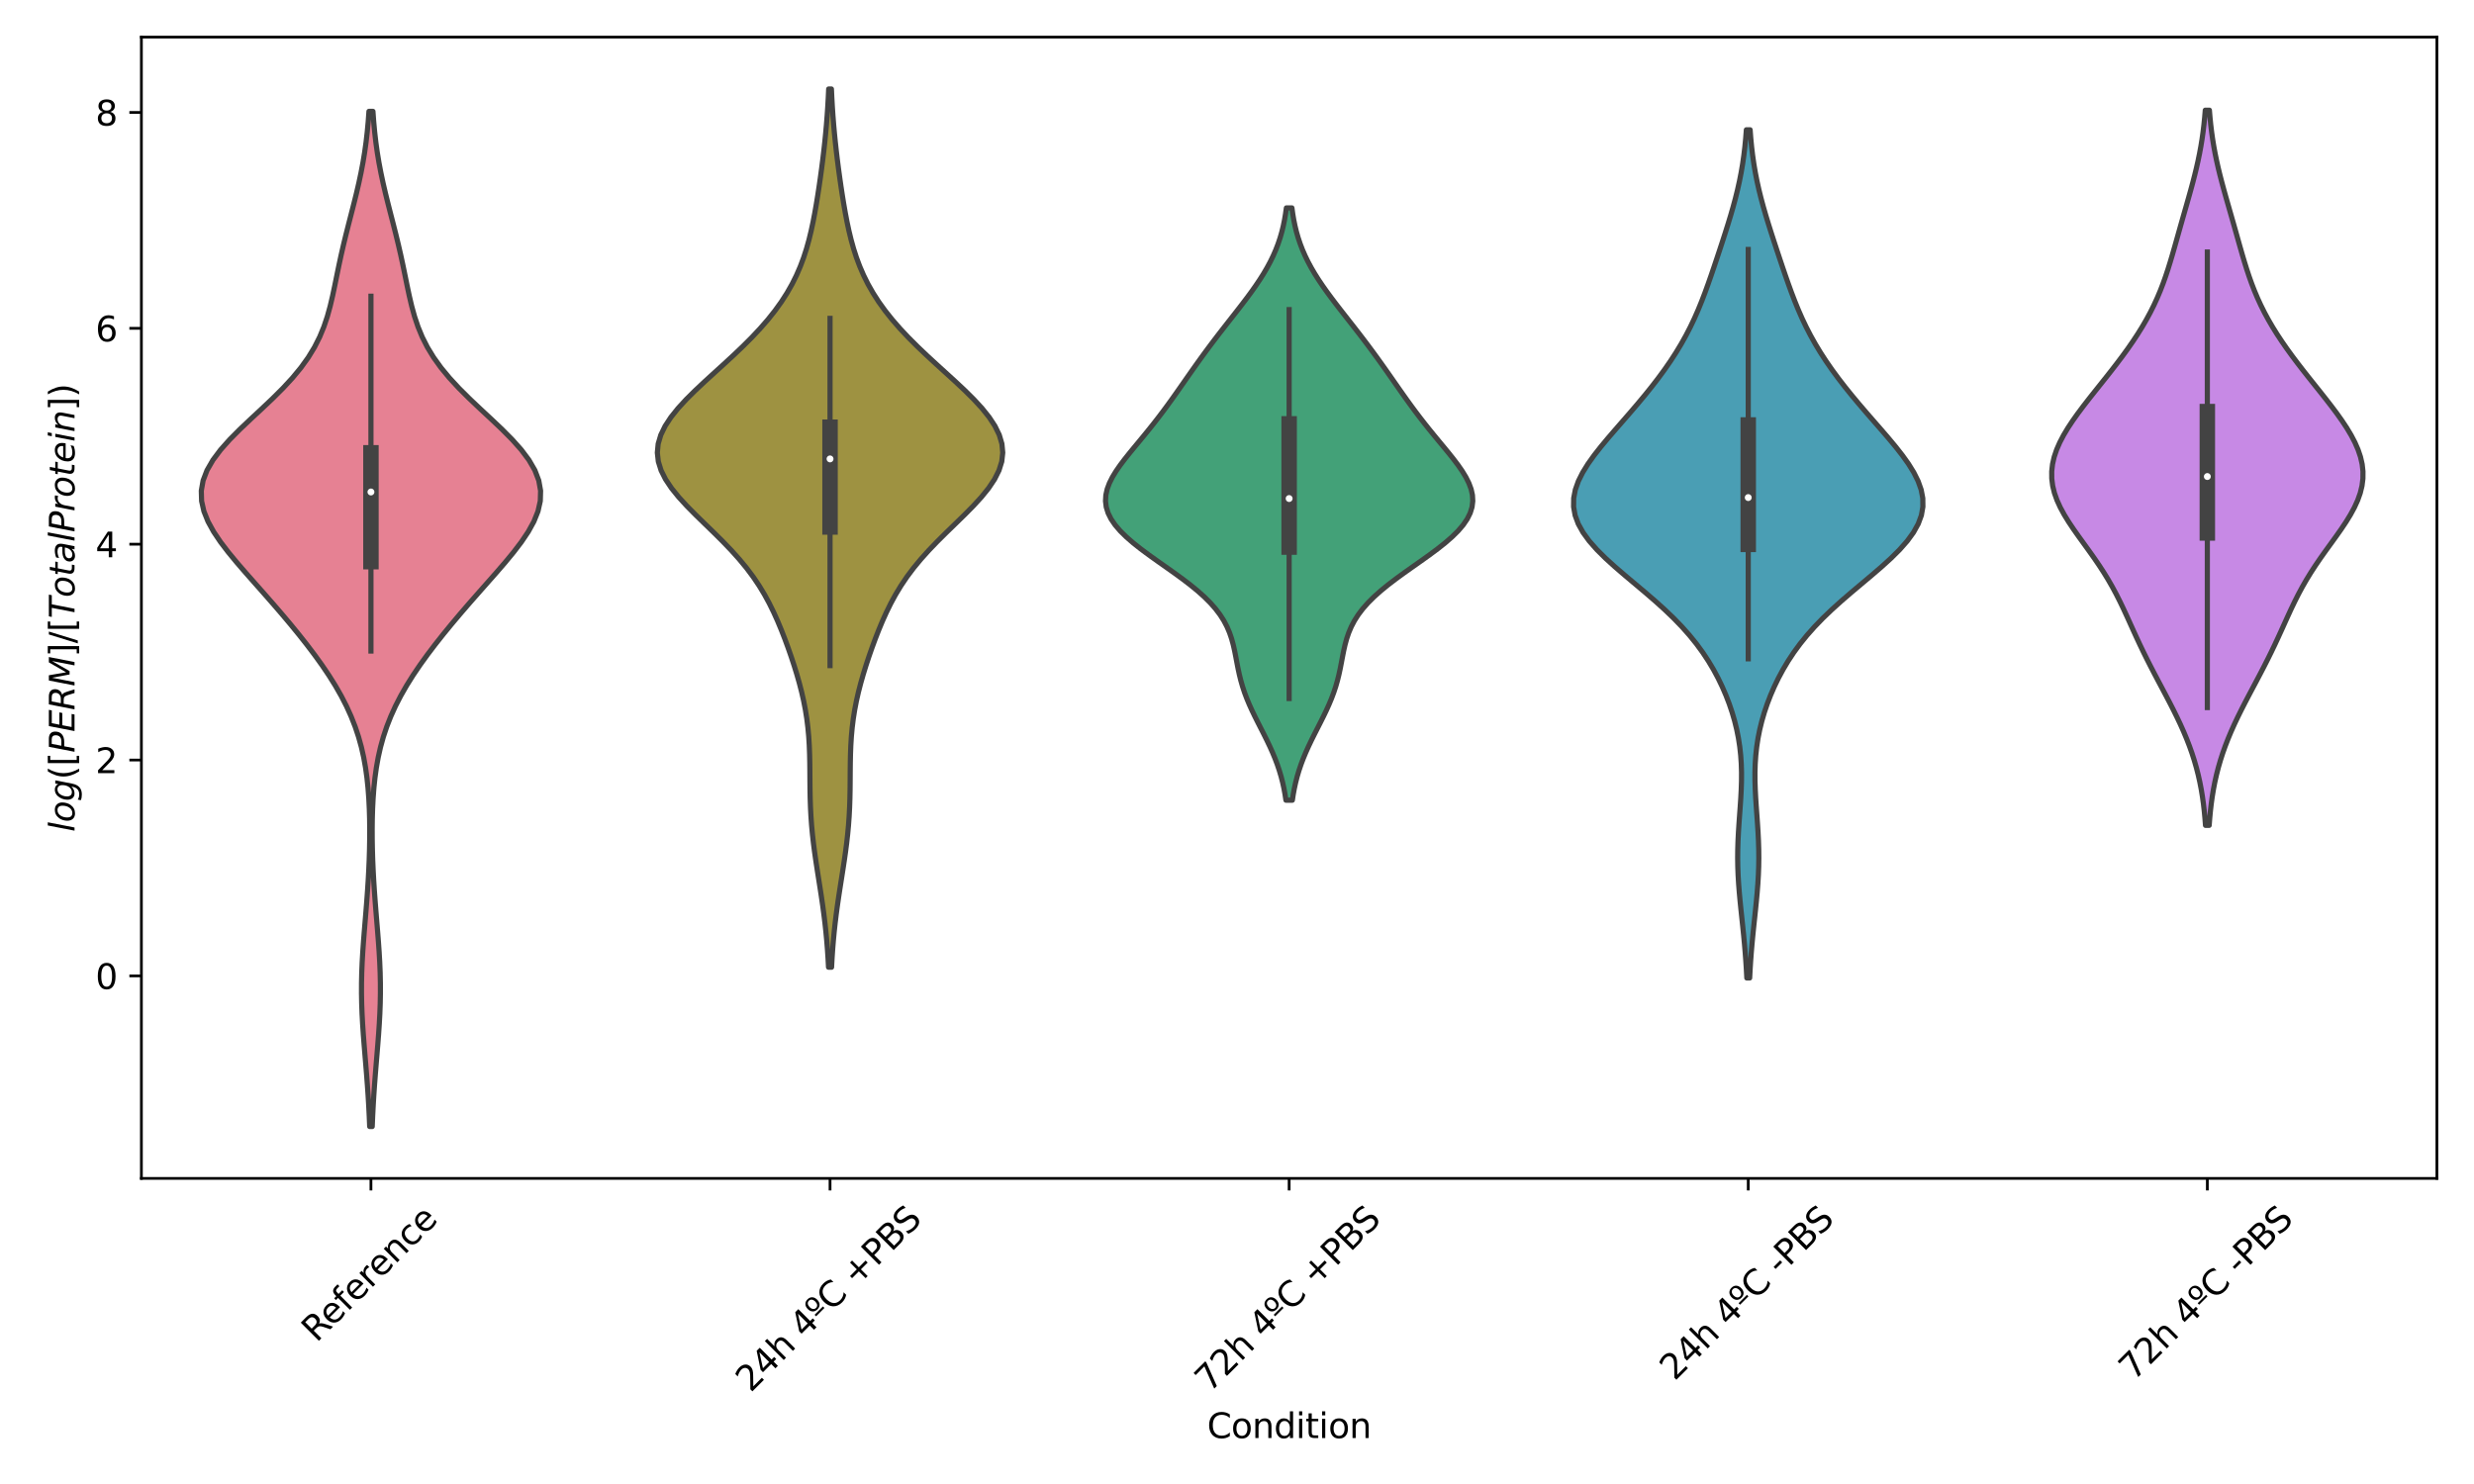 <?xml version="1.0" encoding="utf-8" standalone="no"?>
<!DOCTYPE svg PUBLIC "-//W3C//DTD SVG 1.1//EN"
  "http://www.w3.org/Graphics/SVG/1.1/DTD/svg11.dtd">
<svg xmlns:xlink="http://www.w3.org/1999/xlink" width="720pt" height="432pt" viewBox="0 0 720 432" xmlns="http://www.w3.org/2000/svg" version="1.1">
 <defs>
  <style type="text/css">*{stroke-linejoin: round; stroke-linecap: butt}</style>
 </defs>
 <g id="figure_1">
  <g id="patch_1">
   <path d="M 0 432 
L 720 432 
L 720 0 
L 0 0 
z
" style="fill: #ffffff"/>
  </g>
  <g id="axes_1">
   <g id="patch_2">
    <path d="M 41.15 343.035 
L 709.2 343.035 
L 709.2 10.8 
L 41.15 10.8 
z
" style="fill: #ffffff"/>
   </g>
   <g id="PolyCollection_1">
    <defs>
     <path id="md5630db156" d="M 108.328 -104.066 
L 107.582 -104.066 
L 107.457 -107.051 
L 107.306 -110.036 
L 107.128 -113.021 
L 106.924 -116.006 
L 106.697 -118.991 
L 106.455 -121.976 
L 106.206 -124.961 
L 105.96 -127.946 
L 105.73 -130.932 
L 105.529 -133.917 
L 105.367 -136.902 
L 105.255 -139.887 
L 105.201 -142.872 
L 105.208 -145.857 
L 105.274 -148.842 
L 105.397 -151.827 
L 105.568 -154.812 
L 105.777 -157.797 
L 106.011 -160.782 
L 106.258 -163.767 
L 106.505 -166.752 
L 106.742 -169.737 
L 106.959 -172.722 
L 107.152 -175.707 
L 107.313 -178.692 
L 107.441 -181.677 
L 107.532 -184.662 
L 107.585 -187.647 
L 107.597 -190.632 
L 107.562 -193.617 
L 107.474 -196.602 
L 107.325 -199.587 
L 107.102 -202.572 
L 106.792 -205.557 
L 106.377 -208.542 
L 105.842 -211.527 
L 105.169 -214.512 
L 104.341 -217.497 
L 103.346 -220.482 
L 102.173 -223.467 
L 100.82 -226.452 
L 99.287 -229.437 
L 97.58 -232.422 
L 95.71 -235.407 
L 93.694 -238.392 
L 91.547 -241.377 
L 89.286 -244.362 
L 86.927 -247.347 
L 84.484 -250.332 
L 81.97 -253.317 
L 79.395 -256.302 
L 76.777 -259.287 
L 74.136 -262.272 
L 71.505 -265.257 
L 68.928 -268.242 
L 66.464 -271.227 
L 64.187 -274.212 
L 62.181 -277.197 
L 60.536 -280.182 
L 59.34 -283.167 
L 58.669 -286.152 
L 58.583 -289.137 
L 59.111 -292.123 
L 60.253 -295.108 
L 61.976 -298.093 
L 64.212 -301.078 
L 66.869 -304.063 
L 69.834 -307.048 
L 72.984 -310.033 
L 76.193 -313.018 
L 79.347 -316.003 
L 82.343 -318.988 
L 85.102 -321.973 
L 87.568 -324.958 
L 89.713 -327.943 
L 91.53 -330.928 
L 93.036 -333.913 
L 94.266 -336.898 
L 95.266 -339.883 
L 96.089 -342.868 
L 96.791 -345.853 
L 97.423 -348.838 
L 98.029 -351.823 
L 98.644 -354.808 
L 99.288 -357.793 
L 99.974 -360.778 
L 100.698 -363.763 
L 101.453 -366.748 
L 102.222 -369.733 
L 102.985 -372.718 
L 103.724 -375.703 
L 104.419 -378.688 
L 105.055 -381.673 
L 105.623 -384.658 
L 106.116 -387.643 
L 106.533 -390.628 
L 106.877 -393.613 
L 107.155 -396.598 
L 107.373 -399.583 
L 108.537 -399.583 
L 108.537 -399.583 
L 108.755 -396.598 
L 109.033 -393.613 
L 109.377 -390.628 
L 109.794 -387.643 
L 110.287 -384.658 
L 110.855 -381.673 
L 111.491 -378.688 
L 112.186 -375.703 
L 112.925 -372.718 
L 113.688 -369.733 
L 114.457 -366.748 
L 115.212 -363.763 
L 115.936 -360.778 
L 116.622 -357.793 
L 117.266 -354.808 
L 117.881 -351.823 
L 118.487 -348.838 
L 119.119 -345.853 
L 119.821 -342.868 
L 120.644 -339.883 
L 121.644 -336.898 
L 122.874 -333.913 
L 124.38 -330.928 
L 126.197 -327.943 
L 128.342 -324.958 
L 130.808 -321.973 
L 133.567 -318.988 
L 136.563 -316.003 
L 139.717 -313.018 
L 142.926 -310.033 
L 146.076 -307.048 
L 149.041 -304.063 
L 151.698 -301.078 
L 153.934 -298.093 
L 155.657 -295.108 
L 156.799 -292.123 
L 157.327 -289.137 
L 157.241 -286.152 
L 156.57 -283.167 
L 155.374 -280.182 
L 153.729 -277.197 
L 151.723 -274.212 
L 149.446 -271.227 
L 146.982 -268.242 
L 144.405 -265.257 
L 141.774 -262.272 
L 139.133 -259.287 
L 136.515 -256.302 
L 133.94 -253.317 
L 131.426 -250.332 
L 128.983 -247.347 
L 126.624 -244.362 
L 124.363 -241.377 
L 122.216 -238.392 
L 120.2 -235.407 
L 118.33 -232.422 
L 116.623 -229.437 
L 115.09 -226.452 
L 113.737 -223.467 
L 112.564 -220.482 
L 111.569 -217.497 
L 110.741 -214.512 
L 110.068 -211.527 
L 109.533 -208.542 
L 109.118 -205.557 
L 108.808 -202.572 
L 108.585 -199.587 
L 108.436 -196.602 
L 108.348 -193.617 
L 108.313 -190.632 
L 108.325 -187.647 
L 108.378 -184.662 
L 108.469 -181.677 
L 108.597 -178.692 
L 108.758 -175.707 
L 108.951 -172.722 
L 109.168 -169.737 
L 109.405 -166.752 
L 109.652 -163.767 
L 109.899 -160.782 
L 110.133 -157.797 
L 110.342 -154.812 
L 110.513 -151.827 
L 110.636 -148.842 
L 110.702 -145.857 
L 110.709 -142.872 
L 110.655 -139.887 
L 110.543 -136.902 
L 110.381 -133.917 
L 110.18 -130.932 
L 109.95 -127.946 
L 109.704 -124.961 
L 109.455 -121.976 
L 109.213 -118.991 
L 108.986 -116.006 
L 108.782 -113.021 
L 108.604 -110.036 
L 108.453 -107.051 
L 108.328 -104.066 
z
" style="stroke: #434343; stroke-width: 1.5"/>
    </defs>
    <g clip-path="url(#p60d1dc2bd2)">
     <use xlink:href="#md5630db156" x="0" y="432" style="fill: #e68193; stroke: #434343; stroke-width: 1.5"/>
    </g>
   </g>
   <g id="PolyCollection_2">
    <defs>
     <path id="m481168c1b1" d="M 242.01 -150.437 
L 241.12 -150.437 
L 240.979 -153.019 
L 240.807 -155.602 
L 240.599 -158.184 
L 240.355 -160.767 
L 240.074 -163.349 
L 239.756 -165.931 
L 239.407 -168.514 
L 239.03 -171.096 
L 238.634 -173.679 
L 238.228 -176.261 
L 237.823 -178.844 
L 237.43 -181.426 
L 237.061 -184.008 
L 236.726 -186.591 
L 236.436 -189.173 
L 236.196 -191.756 
L 236.009 -194.338 
L 235.874 -196.921 
L 235.787 -199.503 
L 235.737 -202.086 
L 235.712 -204.668 
L 235.696 -207.25 
L 235.671 -209.833 
L 235.618 -212.415 
L 235.52 -214.998 
L 235.36 -217.58 
L 235.124 -220.163 
L 234.805 -222.745 
L 234.395 -225.328 
L 233.897 -227.91 
L 233.312 -230.492 
L 232.647 -233.075 
L 231.912 -235.657 
L 231.116 -238.24 
L 230.265 -240.822 
L 229.364 -243.405 
L 228.414 -245.987 
L 227.407 -248.57 
L 226.333 -251.152 
L 225.172 -253.734 
L 223.903 -256.317 
L 222.501 -258.899 
L 220.94 -261.482 
L 219.2 -264.064 
L 217.266 -266.647 
L 215.133 -269.229 
L 212.813 -271.811 
L 210.332 -274.394 
L 207.731 -276.976 
L 205.07 -279.559 
L 202.422 -282.141 
L 199.871 -284.724 
L 197.507 -287.306 
L 195.42 -289.889 
L 193.693 -292.471 
L 192.398 -295.053 
L 191.59 -297.636 
L 191.302 -300.218 
L 191.546 -302.801 
L 192.31 -305.383 
L 193.564 -307.966 
L 195.257 -310.548 
L 197.324 -313.131 
L 199.695 -315.713 
L 202.293 -318.295 
L 205.042 -320.878 
L 207.869 -323.46 
L 210.711 -326.043 
L 213.511 -328.625 
L 216.22 -331.208 
L 218.802 -333.79 
L 221.226 -336.372 
L 223.473 -338.955 
L 225.529 -341.537 
L 227.387 -344.12 
L 229.047 -346.702 
L 230.516 -349.285 
L 231.801 -351.867 
L 232.918 -354.45 
L 233.883 -357.032 
L 234.715 -359.614 
L 235.435 -362.197 
L 236.062 -364.779 
L 236.616 -367.362 
L 237.112 -369.944 
L 237.564 -372.527 
L 237.984 -375.109 
L 238.377 -377.692 
L 238.749 -380.274 
L 239.101 -382.856 
L 239.433 -385.439 
L 239.743 -388.021 
L 240.029 -390.604 
L 240.288 -393.186 
L 240.52 -395.769 
L 240.723 -398.351 
L 240.898 -400.934 
L 241.045 -403.516 
L 241.166 -406.098 
L 241.964 -406.098 
L 241.964 -406.098 
L 242.085 -403.516 
L 242.232 -400.934 
L 242.407 -398.351 
L 242.61 -395.769 
L 242.842 -393.186 
L 243.101 -390.604 
L 243.387 -388.021 
L 243.697 -385.439 
L 244.029 -382.856 
L 244.381 -380.274 
L 244.753 -377.692 
L 245.146 -375.109 
L 245.566 -372.527 
L 246.018 -369.944 
L 246.514 -367.362 
L 247.068 -364.779 
L 247.695 -362.197 
L 248.415 -359.614 
L 249.247 -357.032 
L 250.212 -354.45 
L 251.329 -351.867 
L 252.614 -349.285 
L 254.083 -346.702 
L 255.743 -344.12 
L 257.601 -341.537 
L 259.657 -338.955 
L 261.904 -336.372 
L 264.328 -333.79 
L 266.91 -331.208 
L 269.619 -328.625 
L 272.419 -326.043 
L 275.261 -323.46 
L 278.088 -320.878 
L 280.837 -318.295 
L 283.435 -315.713 
L 285.806 -313.131 
L 287.873 -310.548 
L 289.566 -307.966 
L 290.82 -305.383 
L 291.584 -302.801 
L 291.828 -300.218 
L 291.54 -297.636 
L 290.732 -295.053 
L 289.437 -292.471 
L 287.71 -289.889 
L 285.623 -287.306 
L 283.259 -284.724 
L 280.708 -282.141 
L 278.06 -279.559 
L 275.399 -276.976 
L 272.798 -274.394 
L 270.317 -271.811 
L 267.997 -269.229 
L 265.864 -266.647 
L 263.93 -264.064 
L 262.19 -261.482 
L 260.629 -258.899 
L 259.227 -256.317 
L 257.958 -253.734 
L 256.797 -251.152 
L 255.723 -248.57 
L 254.716 -245.987 
L 253.766 -243.405 
L 252.865 -240.822 
L 252.014 -238.24 
L 251.218 -235.657 
L 250.483 -233.075 
L 249.818 -230.492 
L 249.233 -227.91 
L 248.735 -225.328 
L 248.325 -222.745 
L 248.006 -220.163 
L 247.77 -217.58 
L 247.61 -214.998 
L 247.512 -212.415 
L 247.459 -209.833 
L 247.434 -207.25 
L 247.418 -204.668 
L 247.393 -202.086 
L 247.343 -199.503 
L 247.256 -196.921 
L 247.121 -194.338 
L 246.934 -191.756 
L 246.694 -189.173 
L 246.404 -186.591 
L 246.069 -184.008 
L 245.7 -181.426 
L 245.307 -178.844 
L 244.902 -176.261 
L 244.496 -173.679 
L 244.1 -171.096 
L 243.723 -168.514 
L 243.374 -165.931 
L 243.056 -163.349 
L 242.775 -160.767 
L 242.531 -158.184 
L 242.323 -155.602 
L 242.151 -153.019 
L 242.01 -150.437 
z
" style="stroke: #434343; stroke-width: 1.5"/>
    </defs>
    <g clip-path="url(#p60d1dc2bd2)">
     <use xlink:href="#m481168c1b1" x="0" y="432" style="fill: #9e9241; stroke: #434343; stroke-width: 1.5"/>
    </g>
   </g>
   <g id="PolyCollection_3">
    <defs>
     <path id="m38f9d216ba" d="M 376.111 -199.055 
L 374.239 -199.055 
L 373.972 -200.797 
L 373.65 -202.538 
L 373.266 -204.28 
L 372.816 -206.022 
L 372.296 -207.763 
L 371.706 -209.505 
L 371.046 -211.247 
L 370.321 -212.988 
L 369.539 -214.73 
L 368.708 -216.472 
L 367.843 -218.213 
L 366.958 -219.955 
L 366.071 -221.697 
L 365.2 -223.438 
L 364.362 -225.18 
L 363.573 -226.922 
L 362.846 -228.663 
L 362.192 -230.405 
L 361.615 -232.147 
L 361.114 -233.888 
L 360.682 -235.63 
L 360.305 -237.372 
L 359.966 -239.113 
L 359.638 -240.855 
L 359.293 -242.597 
L 358.898 -244.338 
L 358.421 -246.08 
L 357.828 -247.822 
L 357.089 -249.563 
L 356.175 -251.305 
L 355.065 -253.047 
L 353.745 -254.788 
L 352.209 -256.53 
L 350.459 -258.271 
L 348.507 -260.013 
L 346.376 -261.755 
L 344.095 -263.496 
L 341.703 -265.238 
L 339.245 -266.98 
L 336.772 -268.721 
L 334.336 -270.463 
L 331.992 -272.205 
L 329.793 -273.946 
L 327.789 -275.688 
L 326.023 -277.43 
L 324.533 -279.171 
L 323.347 -280.913 
L 322.481 -282.655 
L 321.944 -284.396 
L 321.731 -286.138 
L 321.83 -287.88 
L 322.217 -289.621 
L 322.865 -291.363 
L 323.736 -293.105 
L 324.795 -294.846 
L 326 -296.588 
L 327.313 -298.33 
L 328.7 -300.071 
L 330.128 -301.813 
L 331.572 -303.555 
L 333.01 -305.296 
L 334.427 -307.038 
L 335.815 -308.78 
L 337.168 -310.521 
L 338.487 -312.263 
L 339.773 -314.005 
L 341.031 -315.746 
L 342.268 -317.488 
L 343.49 -319.23 
L 344.706 -320.971 
L 345.922 -322.713 
L 347.144 -324.455 
L 348.379 -326.196 
L 349.63 -327.938 
L 350.901 -329.68 
L 352.194 -331.421 
L 353.508 -333.163 
L 354.843 -334.905 
L 356.195 -336.646 
L 357.557 -338.388 
L 358.924 -340.13 
L 360.285 -341.871 
L 361.631 -343.613 
L 362.95 -345.354 
L 364.23 -347.096 
L 365.461 -348.838 
L 366.631 -350.579 
L 367.73 -352.321 
L 368.751 -354.063 
L 369.688 -355.804 
L 370.536 -357.546 
L 371.295 -359.288 
L 371.964 -361.029 
L 372.548 -362.771 
L 373.05 -364.513 
L 373.475 -366.254 
L 373.831 -367.996 
L 374.125 -369.738 
L 374.365 -371.479 
L 375.985 -371.479 
L 375.985 -371.479 
L 376.225 -369.738 
L 376.519 -367.996 
L 376.875 -366.254 
L 377.3 -364.513 
L 377.802 -362.771 
L 378.386 -361.029 
L 379.055 -359.288 
L 379.814 -357.546 
L 380.662 -355.804 
L 381.599 -354.063 
L 382.62 -352.321 
L 383.719 -350.579 
L 384.889 -348.838 
L 386.12 -347.096 
L 387.4 -345.354 
L 388.719 -343.613 
L 390.065 -341.871 
L 391.426 -340.13 
L 392.793 -338.388 
L 394.155 -336.646 
L 395.507 -334.905 
L 396.842 -333.163 
L 398.156 -331.421 
L 399.449 -329.68 
L 400.72 -327.938 
L 401.971 -326.196 
L 403.206 -324.455 
L 404.428 -322.713 
L 405.644 -320.971 
L 406.86 -319.23 
L 408.082 -317.488 
L 409.319 -315.746 
L 410.577 -314.005 
L 411.863 -312.263 
L 413.182 -310.521 
L 414.535 -308.78 
L 415.923 -307.038 
L 417.34 -305.296 
L 418.778 -303.555 
L 420.222 -301.813 
L 421.65 -300.071 
L 423.037 -298.33 
L 424.35 -296.588 
L 425.555 -294.846 
L 426.614 -293.105 
L 427.485 -291.363 
L 428.133 -289.621 
L 428.52 -287.88 
L 428.619 -286.138 
L 428.406 -284.396 
L 427.869 -282.655 
L 427.003 -280.913 
L 425.817 -279.171 
L 424.327 -277.43 
L 422.561 -275.688 
L 420.557 -273.946 
L 418.358 -272.205 
L 416.014 -270.463 
L 413.578 -268.721 
L 411.105 -266.98 
L 408.647 -265.238 
L 406.255 -263.496 
L 403.974 -261.755 
L 401.843 -260.013 
L 399.891 -258.271 
L 398.141 -256.53 
L 396.605 -254.788 
L 395.285 -253.047 
L 394.175 -251.305 
L 393.261 -249.563 
L 392.522 -247.822 
L 391.929 -246.08 
L 391.452 -244.338 
L 391.057 -242.597 
L 390.712 -240.855 
L 390.384 -239.113 
L 390.045 -237.372 
L 389.668 -235.63 
L 389.236 -233.888 
L 388.735 -232.147 
L 388.158 -230.405 
L 387.504 -228.663 
L 386.777 -226.922 
L 385.988 -225.18 
L 385.15 -223.438 
L 384.279 -221.697 
L 383.392 -219.955 
L 382.507 -218.213 
L 381.642 -216.472 
L 380.811 -214.73 
L 380.029 -212.988 
L 379.304 -211.247 
L 378.644 -209.505 
L 378.054 -207.763 
L 377.534 -206.022 
L 377.084 -204.28 
L 376.7 -202.538 
L 376.378 -200.797 
L 376.111 -199.055 
z
" style="stroke: #434343; stroke-width: 1.5"/>
    </defs>
    <g clip-path="url(#p60d1dc2bd2)">
     <use xlink:href="#m38f9d216ba" x="0" y="432" style="fill: #43a178; stroke: #434343; stroke-width: 1.5"/>
    </g>
   </g>
   <g id="PolyCollection_4">
    <defs>
     <path id="m28ab5c706a" d="M 509.199 -147.299 
L 508.371 -147.299 
L 508.239 -149.794 
L 508.08 -152.288 
L 507.893 -154.782 
L 507.68 -157.276 
L 507.443 -159.77 
L 507.188 -162.264 
L 506.924 -164.758 
L 506.66 -167.252 
L 506.408 -169.746 
L 506.179 -172.241 
L 505.985 -174.735 
L 505.837 -177.229 
L 505.743 -179.723 
L 505.707 -182.217 
L 505.73 -184.711 
L 505.807 -187.205 
L 505.931 -189.699 
L 506.09 -192.194 
L 506.268 -194.688 
L 506.449 -197.182 
L 506.614 -199.676 
L 506.744 -202.17 
L 506.822 -204.664 
L 506.831 -207.158 
L 506.756 -209.652 
L 506.587 -212.146 
L 506.314 -214.641 
L 505.931 -217.135 
L 505.434 -219.629 
L 504.823 -222.123 
L 504.095 -224.617 
L 503.252 -227.111 
L 502.291 -229.605 
L 501.211 -232.099 
L 500.006 -234.593 
L 498.666 -237.088 
L 497.179 -239.582 
L 495.53 -242.076 
L 493.704 -244.57 
L 491.687 -247.064 
L 489.472 -249.558 
L 487.058 -252.052 
L 484.456 -254.546 
L 481.689 -257.041 
L 478.797 -259.535 
L 475.834 -262.029 
L 472.866 -264.523 
L 469.969 -267.017 
L 467.225 -269.511 
L 464.716 -272.005 
L 462.52 -274.499 
L 460.704 -276.993 
L 459.318 -279.488 
L 458.397 -281.982 
L 457.956 -284.476 
L 457.987 -286.97 
L 458.466 -289.464 
L 459.354 -291.958 
L 460.599 -294.452 
L 462.142 -296.946 
L 463.921 -299.44 
L 465.877 -301.935 
L 467.952 -304.429 
L 470.098 -306.923 
L 472.271 -309.417 
L 474.439 -311.911 
L 476.574 -314.405 
L 478.654 -316.899 
L 480.663 -319.393 
L 482.588 -321.888 
L 484.417 -324.382 
L 486.144 -326.876 
L 487.762 -329.37 
L 489.268 -331.864 
L 490.662 -334.358 
L 491.948 -336.852 
L 493.133 -339.346 
L 494.227 -341.84 
L 495.244 -344.335 
L 496.199 -346.829 
L 497.106 -349.323 
L 497.979 -351.817 
L 498.83 -354.311 
L 499.667 -356.805 
L 500.495 -359.299 
L 501.314 -361.793 
L 502.12 -364.288 
L 502.906 -366.782 
L 503.664 -369.276 
L 504.384 -371.77 
L 505.057 -374.264 
L 505.674 -376.758 
L 506.23 -379.252 
L 506.72 -381.746 
L 507.144 -384.24 
L 507.504 -386.735 
L 507.802 -389.229 
L 508.044 -391.723 
L 508.236 -394.217 
L 509.334 -394.217 
L 509.334 -394.217 
L 509.526 -391.723 
L 509.768 -389.229 
L 510.066 -386.735 
L 510.426 -384.24 
L 510.85 -381.746 
L 511.34 -379.252 
L 511.896 -376.758 
L 512.513 -374.264 
L 513.186 -371.77 
L 513.906 -369.276 
L 514.664 -366.782 
L 515.45 -364.288 
L 516.256 -361.793 
L 517.075 -359.299 
L 517.903 -356.805 
L 518.74 -354.311 
L 519.591 -351.817 
L 520.464 -349.323 
L 521.371 -346.829 
L 522.326 -344.335 
L 523.343 -341.84 
L 524.437 -339.346 
L 525.622 -336.852 
L 526.908 -334.358 
L 528.302 -331.864 
L 529.808 -329.37 
L 531.426 -326.876 
L 533.153 -324.382 
L 534.982 -321.888 
L 536.907 -319.393 
L 538.916 -316.899 
L 540.996 -314.405 
L 543.131 -311.911 
L 545.299 -309.417 
L 547.472 -306.923 
L 549.618 -304.429 
L 551.693 -301.935 
L 553.649 -299.44 
L 555.428 -296.946 
L 556.971 -294.452 
L 558.216 -291.958 
L 559.104 -289.464 
L 559.583 -286.97 
L 559.614 -284.476 
L 559.173 -281.982 
L 558.252 -279.488 
L 556.866 -276.993 
L 555.05 -274.499 
L 552.854 -272.005 
L 550.345 -269.511 
L 547.601 -267.017 
L 544.704 -264.523 
L 541.736 -262.029 
L 538.773 -259.535 
L 535.881 -257.041 
L 533.114 -254.546 
L 530.512 -252.052 
L 528.098 -249.558 
L 525.883 -247.064 
L 523.866 -244.57 
L 522.04 -242.076 
L 520.391 -239.582 
L 518.904 -237.088 
L 517.564 -234.593 
L 516.359 -232.099 
L 515.279 -229.605 
L 514.318 -227.111 
L 513.475 -224.617 
L 512.747 -222.123 
L 512.136 -219.629 
L 511.639 -217.135 
L 511.256 -214.641 
L 510.983 -212.146 
L 510.814 -209.652 
L 510.739 -207.158 
L 510.748 -204.664 
L 510.826 -202.17 
L 510.956 -199.676 
L 511.121 -197.182 
L 511.302 -194.688 
L 511.48 -192.194 
L 511.639 -189.699 
L 511.763 -187.205 
L 511.84 -184.711 
L 511.863 -182.217 
L 511.827 -179.723 
L 511.733 -177.229 
L 511.585 -174.735 
L 511.391 -172.241 
L 511.162 -169.746 
L 510.91 -167.252 
L 510.646 -164.758 
L 510.382 -162.264 
L 510.127 -159.77 
L 509.89 -157.276 
L 509.677 -154.782 
L 509.49 -152.288 
L 509.331 -149.794 
L 509.199 -147.299 
z
" style="stroke: #434343; stroke-width: 1.5"/>
    </defs>
    <g clip-path="url(#p60d1dc2bd2)">
     <use xlink:href="#m28ab5c706a" x="0" y="432" style="fill: #4a9eb4; stroke: #434343; stroke-width: 1.5"/>
    </g>
   </g>
   <g id="PolyCollection_5">
    <defs>
     <path id="mb88c2ef802" d="M 642.932 -191.736 
L 641.858 -191.736 
L 641.695 -193.839 
L 641.495 -195.942 
L 641.251 -198.045 
L 640.958 -200.148 
L 640.611 -202.25 
L 640.204 -204.353 
L 639.734 -206.456 
L 639.196 -208.559 
L 638.589 -210.662 
L 637.912 -212.765 
L 637.164 -214.868 
L 636.347 -216.971 
L 635.466 -219.074 
L 634.525 -221.177 
L 633.53 -223.279 
L 632.491 -225.382 
L 631.417 -227.485 
L 630.317 -229.588 
L 629.204 -231.691 
L 628.088 -233.794 
L 626.98 -235.897 
L 625.889 -238 
L 624.822 -240.103 
L 623.784 -242.206 
L 622.776 -244.308 
L 621.795 -246.411 
L 620.834 -248.514 
L 619.884 -250.617 
L 618.93 -252.72 
L 617.957 -254.823 
L 616.948 -256.926 
L 615.886 -259.029 
L 614.757 -261.132 
L 613.551 -263.235 
L 612.264 -265.338 
L 610.896 -267.44 
L 609.459 -269.543 
L 607.968 -271.646 
L 606.448 -273.749 
L 604.929 -275.852 
L 603.447 -277.955 
L 602.04 -280.058 
L 600.747 -282.161 
L 599.604 -284.264 
L 598.645 -286.367 
L 597.898 -288.469 
L 597.385 -290.572 
L 597.118 -292.675 
L 597.104 -294.778 
L 597.342 -296.881 
L 597.822 -298.984 
L 598.529 -301.087 
L 599.443 -303.19 
L 600.541 -305.293 
L 601.797 -307.396 
L 603.185 -309.498 
L 604.678 -311.601 
L 606.251 -313.704 
L 607.88 -315.807 
L 609.543 -317.91 
L 611.221 -320.013 
L 612.895 -322.116 
L 614.551 -324.219 
L 616.174 -326.322 
L 617.753 -328.425 
L 619.276 -330.528 
L 620.734 -332.63 
L 622.12 -334.733 
L 623.427 -336.836 
L 624.65 -338.939 
L 625.786 -341.042 
L 626.836 -343.145 
L 627.802 -345.248 
L 628.688 -347.351 
L 629.501 -349.454 
L 630.25 -351.557 
L 630.946 -353.659 
L 631.6 -355.762 
L 632.224 -357.865 
L 632.828 -359.968 
L 633.423 -362.071 
L 634.014 -364.174 
L 634.608 -366.277 
L 635.206 -368.38 
L 635.808 -370.483 
L 636.41 -372.586 
L 637.008 -374.688 
L 637.595 -376.791 
L 638.164 -378.894 
L 638.708 -380.997 
L 639.22 -383.1 
L 639.694 -385.203 
L 640.127 -387.306 
L 640.515 -389.409 
L 640.857 -391.512 
L 641.153 -393.615 
L 641.406 -395.718 
L 641.619 -397.82 
L 641.794 -399.923 
L 642.996 -399.923 
L 642.996 -399.923 
L 643.171 -397.82 
L 643.384 -395.718 
L 643.637 -393.615 
L 643.933 -391.512 
L 644.275 -389.409 
L 644.663 -387.306 
L 645.096 -385.203 
L 645.57 -383.1 
L 646.082 -380.997 
L 646.626 -378.894 
L 647.195 -376.791 
L 647.782 -374.688 
L 648.38 -372.586 
L 648.982 -370.483 
L 649.584 -368.38 
L 650.182 -366.277 
L 650.776 -364.174 
L 651.367 -362.071 
L 651.962 -359.968 
L 652.566 -357.865 
L 653.19 -355.762 
L 653.844 -353.659 
L 654.54 -351.557 
L 655.289 -349.454 
L 656.102 -347.351 
L 656.988 -345.248 
L 657.954 -343.145 
L 659.004 -341.042 
L 660.14 -338.939 
L 661.363 -336.836 
L 662.67 -334.733 
L 664.056 -332.63 
L 665.514 -330.528 
L 667.037 -328.425 
L 668.616 -326.322 
L 670.239 -324.219 
L 671.895 -322.116 
L 673.569 -320.013 
L 675.247 -317.91 
L 676.91 -315.807 
L 678.539 -313.704 
L 680.112 -311.601 
L 681.605 -309.498 
L 682.993 -307.396 
L 684.249 -305.293 
L 685.347 -303.19 
L 686.261 -301.087 
L 686.968 -298.984 
L 687.448 -296.881 
L 687.686 -294.778 
L 687.672 -292.675 
L 687.405 -290.572 
L 686.892 -288.469 
L 686.145 -286.367 
L 685.186 -284.264 
L 684.043 -282.161 
L 682.75 -280.058 
L 681.343 -277.955 
L 679.861 -275.852 
L 678.342 -273.749 
L 676.822 -271.646 
L 675.331 -269.543 
L 673.894 -267.44 
L 672.526 -265.338 
L 671.239 -263.235 
L 670.033 -261.132 
L 668.904 -259.029 
L 667.842 -256.926 
L 666.833 -254.823 
L 665.86 -252.72 
L 664.906 -250.617 
L 663.956 -248.514 
L 662.995 -246.411 
L 662.014 -244.308 
L 661.006 -242.206 
L 659.968 -240.103 
L 658.901 -238 
L 657.81 -235.897 
L 656.702 -233.794 
L 655.586 -231.691 
L 654.473 -229.588 
L 653.373 -227.485 
L 652.299 -225.382 
L 651.26 -223.279 
L 650.265 -221.177 
L 649.324 -219.074 
L 648.443 -216.971 
L 647.626 -214.868 
L 646.878 -212.765 
L 646.201 -210.662 
L 645.594 -208.559 
L 645.056 -206.456 
L 644.586 -204.353 
L 644.179 -202.25 
L 643.832 -200.148 
L 643.539 -198.045 
L 643.295 -195.942 
L 643.095 -193.839 
L 642.932 -191.736 
z
" style="stroke: #434343; stroke-width: 1.5"/>
    </defs>
    <g clip-path="url(#p60d1dc2bd2)">
     <use xlink:href="#mb88c2ef802" x="0" y="432" style="fill: #c789e5; stroke: #434343; stroke-width: 1.5"/>
    </g>
   </g>
   <g id="matplotlib.axis_1">
    <g id="xtick_1">
     <g id="line2d_1">
      <defs>
       <path id="m7732a1762c" d="M 0 0 
L 0 3.5 
" style="stroke: #000000; stroke-width: 0.8"/>
      </defs>
      <g>
       <use xlink:href="#m7732a1762c" x="107.955" y="343.035" style="stroke: #000000; stroke-width: 0.8"/>
      </g>
     </g>
     <g id="text_1">
      <!-- Reference -->
      <g transform="translate(92.104 391.013) rotate(-45) scale(0.1 -0.1)">
       <defs>
        <path id="DejaVuSans-52" d="M 2841 2188 
Q 3044 2119 3236 1894 
Q 3428 1669 3622 1275 
L 4263 0 
L 3584 0 
L 2988 1197 
Q 2756 1666 2539 1819 
Q 2322 1972 1947 1972 
L 1259 1972 
L 1259 0 
L 628 0 
L 628 4666 
L 2053 4666 
Q 2853 4666 3247 4331 
Q 3641 3997 3641 3322 
Q 3641 2881 3436 2590 
Q 3231 2300 2841 2188 
z
M 1259 4147 
L 1259 2491 
L 2053 2491 
Q 2509 2491 2742 2702 
Q 2975 2913 2975 3322 
Q 2975 3731 2742 3939 
Q 2509 4147 2053 4147 
L 1259 4147 
z
" transform="scale(0.016)"/>
        <path id="DejaVuSans-65" d="M 3597 1894 
L 3597 1613 
L 953 1613 
Q 991 1019 1311 708 
Q 1631 397 2203 397 
Q 2534 397 2845 478 
Q 3156 559 3463 722 
L 3463 178 
Q 3153 47 2828 -22 
Q 2503 -91 2169 -91 
Q 1331 -91 842 396 
Q 353 884 353 1716 
Q 353 2575 817 3079 
Q 1281 3584 2069 3584 
Q 2775 3584 3186 3129 
Q 3597 2675 3597 1894 
z
M 3022 2063 
Q 3016 2534 2758 2815 
Q 2500 3097 2075 3097 
Q 1594 3097 1305 2825 
Q 1016 2553 972 2059 
L 3022 2063 
z
" transform="scale(0.016)"/>
        <path id="DejaVuSans-66" d="M 2375 4863 
L 2375 4384 
L 1825 4384 
Q 1516 4384 1395 4259 
Q 1275 4134 1275 3809 
L 1275 3500 
L 2222 3500 
L 2222 3053 
L 1275 3053 
L 1275 0 
L 697 0 
L 697 3053 
L 147 3053 
L 147 3500 
L 697 3500 
L 697 3744 
Q 697 4328 969 4595 
Q 1241 4863 1831 4863 
L 2375 4863 
z
" transform="scale(0.016)"/>
        <path id="DejaVuSans-72" d="M 2631 2963 
Q 2534 3019 2420 3045 
Q 2306 3072 2169 3072 
Q 1681 3072 1420 2755 
Q 1159 2438 1159 1844 
L 1159 0 
L 581 0 
L 581 3500 
L 1159 3500 
L 1159 2956 
Q 1341 3275 1631 3429 
Q 1922 3584 2338 3584 
Q 2397 3584 2469 3576 
Q 2541 3569 2628 3553 
L 2631 2963 
z
" transform="scale(0.016)"/>
        <path id="DejaVuSans-6e" d="M 3513 2113 
L 3513 0 
L 2938 0 
L 2938 2094 
Q 2938 2591 2744 2837 
Q 2550 3084 2163 3084 
Q 1697 3084 1428 2787 
Q 1159 2491 1159 1978 
L 1159 0 
L 581 0 
L 581 3500 
L 1159 3500 
L 1159 2956 
Q 1366 3272 1645 3428 
Q 1925 3584 2291 3584 
Q 2894 3584 3203 3211 
Q 3513 2838 3513 2113 
z
" transform="scale(0.016)"/>
        <path id="DejaVuSans-63" d="M 3122 3366 
L 3122 2828 
Q 2878 2963 2633 3030 
Q 2388 3097 2138 3097 
Q 1578 3097 1268 2742 
Q 959 2388 959 1747 
Q 959 1106 1268 751 
Q 1578 397 2138 397 
Q 2388 397 2633 464 
Q 2878 531 3122 666 
L 3122 134 
Q 2881 22 2623 -34 
Q 2366 -91 2075 -91 
Q 1284 -91 818 406 
Q 353 903 353 1747 
Q 353 2603 823 3093 
Q 1294 3584 2113 3584 
Q 2378 3584 2631 3529 
Q 2884 3475 3122 3366 
z
" transform="scale(0.016)"/>
       </defs>
       <use xlink:href="#DejaVuSans-52"/>
       <use xlink:href="#DejaVuSans-65" x="64.982"/>
       <use xlink:href="#DejaVuSans-66" x="126.506"/>
       <use xlink:href="#DejaVuSans-65" x="161.711"/>
       <use xlink:href="#DejaVuSans-72" x="223.234"/>
       <use xlink:href="#DejaVuSans-65" x="262.098"/>
       <use xlink:href="#DejaVuSans-6e" x="323.621"/>
       <use xlink:href="#DejaVuSans-63" x="387"/>
       <use xlink:href="#DejaVuSans-65" x="441.98"/>
      </g>
     </g>
    </g>
    <g id="xtick_2">
     <g id="line2d_2">
      <g>
       <use xlink:href="#m7732a1762c" x="241.565" y="343.035" style="stroke: #000000; stroke-width: 0.8"/>
      </g>
     </g>
     <g id="text_2">
      <!-- 24h 4ºC +PBS -->
      <g transform="translate(218.442 405.556) rotate(-45) scale(0.1 -0.1)">
       <defs>
        <path id="DejaVuSans-32" d="M 1228 531 
L 3431 531 
L 3431 0 
L 469 0 
L 469 531 
Q 828 903 1448 1529 
Q 2069 2156 2228 2338 
Q 2531 2678 2651 2914 
Q 2772 3150 2772 3378 
Q 2772 3750 2511 3984 
Q 2250 4219 1831 4219 
Q 1534 4219 1204 4116 
Q 875 4013 500 3803 
L 500 4441 
Q 881 4594 1212 4672 
Q 1544 4750 1819 4750 
Q 2544 4750 2975 4387 
Q 3406 4025 3406 3419 
Q 3406 3131 3298 2873 
Q 3191 2616 2906 2266 
Q 2828 2175 2409 1742 
Q 1991 1309 1228 531 
z
" transform="scale(0.016)"/>
        <path id="DejaVuSans-34" d="M 2419 4116 
L 825 1625 
L 2419 1625 
L 2419 4116 
z
M 2253 4666 
L 3047 4666 
L 3047 1625 
L 3713 1625 
L 3713 1100 
L 3047 1100 
L 3047 0 
L 2419 0 
L 2419 1100 
L 313 1100 
L 313 1709 
L 2253 4666 
z
" transform="scale(0.016)"/>
        <path id="DejaVuSans-68" d="M 3513 2113 
L 3513 0 
L 2938 0 
L 2938 2094 
Q 2938 2591 2744 2837 
Q 2550 3084 2163 3084 
Q 1697 3084 1428 2787 
Q 1159 2491 1159 1978 
L 1159 0 
L 581 0 
L 581 4863 
L 1159 4863 
L 1159 2956 
Q 1366 3272 1645 3428 
Q 1925 3584 2291 3584 
Q 2894 3584 3203 3211 
Q 3513 2838 3513 2113 
z
" transform="scale(0.016)"/>
        <path id="DejaVuSans-20" transform="scale(0.016)"/>
        <path id="DejaVuSans-ba" d="M 434 1850 
L 2584 1850 
L 2584 1466 
L 434 1466 
L 434 1850 
z
M 1509 4750 
Q 2069 4750 2391 4404 
Q 2713 4059 2713 3463 
Q 2713 2866 2391 2523 
Q 2069 2181 1509 2181 
Q 950 2181 625 2525 
Q 300 2869 300 3463 
Q 300 4059 625 4404 
Q 950 4750 1509 4750 
z
M 1509 4391 
Q 1181 4391 984 4139 
Q 788 3888 788 3463 
Q 788 3047 986 2797 
Q 1184 2547 1509 2547 
Q 1838 2547 2033 2797 
Q 2228 3047 2228 3463 
Q 2228 3891 2034 4141 
Q 1841 4391 1509 4391 
z
" transform="scale(0.016)"/>
        <path id="DejaVuSans-43" d="M 4122 4306 
L 4122 3641 
Q 3803 3938 3442 4084 
Q 3081 4231 2675 4231 
Q 1875 4231 1450 3742 
Q 1025 3253 1025 2328 
Q 1025 1406 1450 917 
Q 1875 428 2675 428 
Q 3081 428 3442 575 
Q 3803 722 4122 1019 
L 4122 359 
Q 3791 134 3420 21 
Q 3050 -91 2638 -91 
Q 1578 -91 968 557 
Q 359 1206 359 2328 
Q 359 3453 968 4101 
Q 1578 4750 2638 4750 
Q 3056 4750 3426 4639 
Q 3797 4528 4122 4306 
z
" transform="scale(0.016)"/>
        <path id="DejaVuSans-2b" d="M 2944 4013 
L 2944 2272 
L 4684 2272 
L 4684 1741 
L 2944 1741 
L 2944 0 
L 2419 0 
L 2419 1741 
L 678 1741 
L 678 2272 
L 2419 2272 
L 2419 4013 
L 2944 4013 
z
" transform="scale(0.016)"/>
        <path id="DejaVuSans-50" d="M 1259 4147 
L 1259 2394 
L 2053 2394 
Q 2494 2394 2734 2622 
Q 2975 2850 2975 3272 
Q 2975 3691 2734 3919 
Q 2494 4147 2053 4147 
L 1259 4147 
z
M 628 4666 
L 2053 4666 
Q 2838 4666 3239 4311 
Q 3641 3956 3641 3272 
Q 3641 2581 3239 2228 
Q 2838 1875 2053 1875 
L 1259 1875 
L 1259 0 
L 628 0 
L 628 4666 
z
" transform="scale(0.016)"/>
        <path id="DejaVuSans-42" d="M 1259 2228 
L 1259 519 
L 2272 519 
Q 2781 519 3026 730 
Q 3272 941 3272 1375 
Q 3272 1813 3026 2020 
Q 2781 2228 2272 2228 
L 1259 2228 
z
M 1259 4147 
L 1259 2741 
L 2194 2741 
Q 2656 2741 2882 2914 
Q 3109 3088 3109 3444 
Q 3109 3797 2882 3972 
Q 2656 4147 2194 4147 
L 1259 4147 
z
M 628 4666 
L 2241 4666 
Q 2963 4666 3353 4366 
Q 3744 4066 3744 3513 
Q 3744 3084 3544 2831 
Q 3344 2578 2956 2516 
Q 3422 2416 3680 2098 
Q 3938 1781 3938 1306 
Q 3938 681 3513 340 
Q 3088 0 2303 0 
L 628 0 
L 628 4666 
z
" transform="scale(0.016)"/>
        <path id="DejaVuSans-53" d="M 3425 4513 
L 3425 3897 
Q 3066 4069 2747 4153 
Q 2428 4238 2131 4238 
Q 1616 4238 1336 4038 
Q 1056 3838 1056 3469 
Q 1056 3159 1242 3001 
Q 1428 2844 1947 2747 
L 2328 2669 
Q 3034 2534 3370 2195 
Q 3706 1856 3706 1288 
Q 3706 609 3251 259 
Q 2797 -91 1919 -91 
Q 1588 -91 1214 -16 
Q 841 59 441 206 
L 441 856 
Q 825 641 1194 531 
Q 1563 422 1919 422 
Q 2459 422 2753 634 
Q 3047 847 3047 1241 
Q 3047 1584 2836 1778 
Q 2625 1972 2144 2069 
L 1759 2144 
Q 1053 2284 737 2584 
Q 422 2884 422 3419 
Q 422 4038 858 4394 
Q 1294 4750 2059 4750 
Q 2388 4750 2728 4690 
Q 3069 4631 3425 4513 
z
" transform="scale(0.016)"/>
       </defs>
       <use xlink:href="#DejaVuSans-32"/>
       <use xlink:href="#DejaVuSans-34" x="63.623"/>
       <use xlink:href="#DejaVuSans-68" x="127.246"/>
       <use xlink:href="#DejaVuSans-20" x="190.625"/>
       <use xlink:href="#DejaVuSans-34" x="222.412"/>
       <use xlink:href="#DejaVuSans-ba" x="286.035"/>
       <use xlink:href="#DejaVuSans-43" x="333.154"/>
       <use xlink:href="#DejaVuSans-20" x="402.979"/>
       <use xlink:href="#DejaVuSans-2b" x="434.766"/>
       <use xlink:href="#DejaVuSans-50" x="518.555"/>
       <use xlink:href="#DejaVuSans-42" x="578.857"/>
       <use xlink:href="#DejaVuSans-53" x="645.711"/>
      </g>
     </g>
    </g>
    <g id="xtick_3">
     <g id="line2d_3">
      <g>
       <use xlink:href="#m7732a1762c" x="375.175" y="343.035" style="stroke: #000000; stroke-width: 0.8"/>
      </g>
     </g>
     <g id="text_3">
      <!-- 72h 4ºC +PBS -->
      <g transform="translate(352.052 405.556) rotate(-45) scale(0.1 -0.1)">
       <defs>
        <path id="DejaVuSans-37" d="M 525 4666 
L 3525 4666 
L 3525 4397 
L 1831 0 
L 1172 0 
L 2766 4134 
L 525 4134 
L 525 4666 
z
" transform="scale(0.016)"/>
       </defs>
       <use xlink:href="#DejaVuSans-37"/>
       <use xlink:href="#DejaVuSans-32" x="63.623"/>
       <use xlink:href="#DejaVuSans-68" x="127.246"/>
       <use xlink:href="#DejaVuSans-20" x="190.625"/>
       <use xlink:href="#DejaVuSans-34" x="222.412"/>
       <use xlink:href="#DejaVuSans-ba" x="286.035"/>
       <use xlink:href="#DejaVuSans-43" x="333.154"/>
       <use xlink:href="#DejaVuSans-20" x="402.979"/>
       <use xlink:href="#DejaVuSans-2b" x="434.766"/>
       <use xlink:href="#DejaVuSans-50" x="518.555"/>
       <use xlink:href="#DejaVuSans-42" x="578.857"/>
       <use xlink:href="#DejaVuSans-53" x="645.711"/>
      </g>
     </g>
    </g>
    <g id="xtick_4">
     <g id="line2d_4">
      <g>
       <use xlink:href="#m7732a1762c" x="508.785" y="343.035" style="stroke: #000000; stroke-width: 0.8"/>
      </g>
     </g>
     <g id="text_4">
      <!-- 24h 4ºC -PBS -->
      <g transform="translate(487.349 402.182) rotate(-45) scale(0.1 -0.1)">
       <defs>
        <path id="DejaVuSans-2d" d="M 313 2009 
L 1997 2009 
L 1997 1497 
L 313 1497 
L 313 2009 
z
" transform="scale(0.016)"/>
       </defs>
       <use xlink:href="#DejaVuSans-32"/>
       <use xlink:href="#DejaVuSans-34" x="63.623"/>
       <use xlink:href="#DejaVuSans-68" x="127.246"/>
       <use xlink:href="#DejaVuSans-20" x="190.625"/>
       <use xlink:href="#DejaVuSans-34" x="222.412"/>
       <use xlink:href="#DejaVuSans-ba" x="286.035"/>
       <use xlink:href="#DejaVuSans-43" x="333.154"/>
       <use xlink:href="#DejaVuSans-20" x="402.979"/>
       <use xlink:href="#DejaVuSans-2d" x="434.766"/>
       <use xlink:href="#DejaVuSans-50" x="470.85"/>
       <use xlink:href="#DejaVuSans-42" x="531.152"/>
       <use xlink:href="#DejaVuSans-53" x="598.006"/>
      </g>
     </g>
    </g>
    <g id="xtick_5">
     <g id="line2d_5">
      <g>
       <use xlink:href="#m7732a1762c" x="642.395" y="343.035" style="stroke: #000000; stroke-width: 0.8"/>
      </g>
     </g>
     <g id="text_5">
      <!-- 72h 4ºC -PBS -->
      <g transform="translate(620.959 402.182) rotate(-45) scale(0.1 -0.1)">
       <use xlink:href="#DejaVuSans-37"/>
       <use xlink:href="#DejaVuSans-32" x="63.623"/>
       <use xlink:href="#DejaVuSans-68" x="127.246"/>
       <use xlink:href="#DejaVuSans-20" x="190.625"/>
       <use xlink:href="#DejaVuSans-34" x="222.412"/>
       <use xlink:href="#DejaVuSans-ba" x="286.035"/>
       <use xlink:href="#DejaVuSans-43" x="333.154"/>
       <use xlink:href="#DejaVuSans-20" x="402.979"/>
       <use xlink:href="#DejaVuSans-2d" x="434.766"/>
       <use xlink:href="#DejaVuSans-50" x="470.85"/>
       <use xlink:href="#DejaVuSans-42" x="531.152"/>
       <use xlink:href="#DejaVuSans-53" x="598.006"/>
      </g>
     </g>
    </g>
    <g id="text_6">
     <!-- Condition -->
     <g transform="translate(351.315 418.625) scale(0.1 -0.1)">
      <defs>
       <path id="DejaVuSans-6f" d="M 1959 3097 
Q 1497 3097 1228 2736 
Q 959 2375 959 1747 
Q 959 1119 1226 758 
Q 1494 397 1959 397 
Q 2419 397 2687 759 
Q 2956 1122 2956 1747 
Q 2956 2369 2687 2733 
Q 2419 3097 1959 3097 
z
M 1959 3584 
Q 2709 3584 3137 3096 
Q 3566 2609 3566 1747 
Q 3566 888 3137 398 
Q 2709 -91 1959 -91 
Q 1206 -91 779 398 
Q 353 888 353 1747 
Q 353 2609 779 3096 
Q 1206 3584 1959 3584 
z
" transform="scale(0.016)"/>
       <path id="DejaVuSans-64" d="M 2906 2969 
L 2906 4863 
L 3481 4863 
L 3481 0 
L 2906 0 
L 2906 525 
Q 2725 213 2448 61 
Q 2172 -91 1784 -91 
Q 1150 -91 751 415 
Q 353 922 353 1747 
Q 353 2572 751 3078 
Q 1150 3584 1784 3584 
Q 2172 3584 2448 3432 
Q 2725 3281 2906 2969 
z
M 947 1747 
Q 947 1113 1208 752 
Q 1469 391 1925 391 
Q 2381 391 2643 752 
Q 2906 1113 2906 1747 
Q 2906 2381 2643 2742 
Q 2381 3103 1925 3103 
Q 1469 3103 1208 2742 
Q 947 2381 947 1747 
z
" transform="scale(0.016)"/>
       <path id="DejaVuSans-69" d="M 603 3500 
L 1178 3500 
L 1178 0 
L 603 0 
L 603 3500 
z
M 603 4863 
L 1178 4863 
L 1178 4134 
L 603 4134 
L 603 4863 
z
" transform="scale(0.016)"/>
       <path id="DejaVuSans-74" d="M 1172 4494 
L 1172 3500 
L 2356 3500 
L 2356 3053 
L 1172 3053 
L 1172 1153 
Q 1172 725 1289 603 
Q 1406 481 1766 481 
L 2356 481 
L 2356 0 
L 1766 0 
Q 1100 0 847 248 
Q 594 497 594 1153 
L 594 3053 
L 172 3053 
L 172 3500 
L 594 3500 
L 594 4494 
L 1172 4494 
z
" transform="scale(0.016)"/>
      </defs>
      <use xlink:href="#DejaVuSans-43"/>
      <use xlink:href="#DejaVuSans-6f" x="69.824"/>
      <use xlink:href="#DejaVuSans-6e" x="131.006"/>
      <use xlink:href="#DejaVuSans-64" x="194.385"/>
      <use xlink:href="#DejaVuSans-69" x="257.861"/>
      <use xlink:href="#DejaVuSans-74" x="285.645"/>
      <use xlink:href="#DejaVuSans-69" x="324.854"/>
      <use xlink:href="#DejaVuSans-6f" x="352.637"/>
      <use xlink:href="#DejaVuSans-6e" x="413.818"/>
     </g>
    </g>
   </g>
   <g id="matplotlib.axis_2">
    <g id="ytick_1">
     <g id="line2d_6">
      <defs>
       <path id="mdf4d2863d7" d="M 0 0 
L -3.5 0 
" style="stroke: #000000; stroke-width: 0.8"/>
      </defs>
      <g>
       <use xlink:href="#mdf4d2863d7" x="41.15" y="284.095" style="stroke: #000000; stroke-width: 0.8"/>
      </g>
     </g>
     <g id="text_7">
      <!-- 0 -->
      <g transform="translate(27.788 287.895) scale(0.1 -0.1)">
       <defs>
        <path id="DejaVuSans-30" d="M 2034 4250 
Q 1547 4250 1301 3770 
Q 1056 3291 1056 2328 
Q 1056 1369 1301 889 
Q 1547 409 2034 409 
Q 2525 409 2770 889 
Q 3016 1369 3016 2328 
Q 3016 3291 2770 3770 
Q 2525 4250 2034 4250 
z
M 2034 4750 
Q 2819 4750 3233 4129 
Q 3647 3509 3647 2328 
Q 3647 1150 3233 529 
Q 2819 -91 2034 -91 
Q 1250 -91 836 529 
Q 422 1150 422 2328 
Q 422 3509 836 4129 
Q 1250 4750 2034 4750 
z
" transform="scale(0.016)"/>
       </defs>
       <use xlink:href="#DejaVuSans-30"/>
      </g>
     </g>
    </g>
    <g id="ytick_2">
     <g id="line2d_7">
      <g>
       <use xlink:href="#mdf4d2863d7" x="41.15" y="221.254" style="stroke: #000000; stroke-width: 0.8"/>
      </g>
     </g>
     <g id="text_8">
      <!-- 2 -->
      <g transform="translate(27.788 225.054) scale(0.1 -0.1)">
       <use xlink:href="#DejaVuSans-32"/>
      </g>
     </g>
    </g>
    <g id="ytick_3">
     <g id="line2d_8">
      <g>
       <use xlink:href="#mdf4d2863d7" x="41.15" y="158.413" style="stroke: #000000; stroke-width: 0.8"/>
      </g>
     </g>
     <g id="text_9">
      <!-- 4 -->
      <g transform="translate(27.788 162.212) scale(0.1 -0.1)">
       <use xlink:href="#DejaVuSans-34"/>
      </g>
     </g>
    </g>
    <g id="ytick_4">
     <g id="line2d_9">
      <g>
       <use xlink:href="#mdf4d2863d7" x="41.15" y="95.572" style="stroke: #000000; stroke-width: 0.8"/>
      </g>
     </g>
     <g id="text_10">
      <!-- 6 -->
      <g transform="translate(27.788 99.371) scale(0.1 -0.1)">
       <defs>
        <path id="DejaVuSans-36" d="M 2113 2584 
Q 1688 2584 1439 2293 
Q 1191 2003 1191 1497 
Q 1191 994 1439 701 
Q 1688 409 2113 409 
Q 2538 409 2786 701 
Q 3034 994 3034 1497 
Q 3034 2003 2786 2293 
Q 2538 2584 2113 2584 
z
M 3366 4563 
L 3366 3988 
Q 3128 4100 2886 4159 
Q 2644 4219 2406 4219 
Q 1781 4219 1451 3797 
Q 1122 3375 1075 2522 
Q 1259 2794 1537 2939 
Q 1816 3084 2150 3084 
Q 2853 3084 3261 2657 
Q 3669 2231 3669 1497 
Q 3669 778 3244 343 
Q 2819 -91 2113 -91 
Q 1303 -91 875 529 
Q 447 1150 447 2328 
Q 447 3434 972 4092 
Q 1497 4750 2381 4750 
Q 2619 4750 2861 4703 
Q 3103 4656 3366 4563 
z
" transform="scale(0.016)"/>
       </defs>
       <use xlink:href="#DejaVuSans-36"/>
      </g>
     </g>
    </g>
    <g id="ytick_5">
     <g id="line2d_10">
      <g>
       <use xlink:href="#mdf4d2863d7" x="41.15" y="32.731" style="stroke: #000000; stroke-width: 0.8"/>
      </g>
     </g>
     <g id="text_11">
      <!-- 8 -->
      <g transform="translate(27.788 36.53) scale(0.1 -0.1)">
       <defs>
        <path id="DejaVuSans-38" d="M 2034 2216 
Q 1584 2216 1326 1975 
Q 1069 1734 1069 1313 
Q 1069 891 1326 650 
Q 1584 409 2034 409 
Q 2484 409 2743 651 
Q 3003 894 3003 1313 
Q 3003 1734 2745 1975 
Q 2488 2216 2034 2216 
z
M 1403 2484 
Q 997 2584 770 2862 
Q 544 3141 544 3541 
Q 544 4100 942 4425 
Q 1341 4750 2034 4750 
Q 2731 4750 3128 4425 
Q 3525 4100 3525 3541 
Q 3525 3141 3298 2862 
Q 3072 2584 2669 2484 
Q 3125 2378 3379 2068 
Q 3634 1759 3634 1313 
Q 3634 634 3220 271 
Q 2806 -91 2034 -91 
Q 1263 -91 848 271 
Q 434 634 434 1313 
Q 434 1759 690 2068 
Q 947 2378 1403 2484 
z
M 1172 3481 
Q 1172 3119 1398 2916 
Q 1625 2713 2034 2713 
Q 2441 2713 2670 2916 
Q 2900 3119 2900 3481 
Q 2900 3844 2670 4047 
Q 2441 4250 2034 4250 
Q 1625 4250 1398 4047 
Q 1172 3844 1172 3481 
z
" transform="scale(0.016)"/>
       </defs>
       <use xlink:href="#DejaVuSans-38"/>
      </g>
     </g>
    </g>
    <g id="text_12">
     <!-- $log([PERM]/[Total Protein])$ -->
     <g transform="translate(21.688 242.168) rotate(-90) scale(0.1 -0.1)">
      <defs>
       <path id="DejaVuSans-Oblique-6c" d="M 1172 4863 
L 1747 4863 
L 800 0 
L 225 0 
L 1172 4863 
z
" transform="scale(0.016)"/>
       <path id="DejaVuSans-Oblique-6f" d="M 1625 -91 
Q 1009 -91 651 289 
Q 294 669 294 1325 
Q 294 1706 417 2101 
Q 541 2497 738 2766 
Q 1047 3184 1428 3384 
Q 1809 3584 2291 3584 
Q 2888 3584 3255 3212 
Q 3622 2841 3622 2241 
Q 3622 1825 3500 1412 
Q 3378 1000 3181 728 
Q 2875 309 2494 109 
Q 2113 -91 1625 -91 
z
M 891 1344 
Q 891 869 1089 633 
Q 1288 397 1691 397 
Q 2269 397 2648 901 
Q 3028 1406 3028 2181 
Q 3028 2634 2825 2865 
Q 2622 3097 2228 3097 
Q 1903 3097 1650 2945 
Q 1397 2794 1197 2484 
Q 1050 2253 970 1956 
Q 891 1659 891 1344 
z
" transform="scale(0.016)"/>
       <path id="DejaVuSans-Oblique-67" d="M 3816 3500 
L 3219 434 
Q 3047 -456 2561 -893 
Q 2075 -1331 1253 -1331 
Q 950 -1331 690 -1286 
Q 431 -1241 206 -1147 
L 313 -588 
Q 525 -725 762 -790 
Q 1000 -856 1269 -856 
Q 1816 -856 2167 -557 
Q 2519 -259 2631 300 
L 2681 563 
Q 2441 288 2122 144 
Q 1803 0 1434 0 
Q 903 0 598 351 
Q 294 703 294 1319 
Q 294 1803 478 2267 
Q 663 2731 997 3091 
Q 1219 3328 1514 3456 
Q 1809 3584 2131 3584 
Q 2484 3584 2746 3420 
Q 3009 3256 3138 2956 
L 3238 3500 
L 3816 3500 
z
M 2950 2216 
Q 2950 2641 2750 2872 
Q 2550 3103 2181 3103 
Q 1953 3103 1747 3012 
Q 1541 2922 1394 2759 
Q 1156 2491 1023 2127 
Q 891 1763 891 1375 
Q 891 944 1092 712 
Q 1294 481 1672 481 
Q 2219 481 2584 976 
Q 2950 1472 2950 2216 
z
" transform="scale(0.016)"/>
       <path id="DejaVuSans-28" d="M 1984 4856 
Q 1566 4138 1362 3434 
Q 1159 2731 1159 2009 
Q 1159 1288 1364 580 
Q 1569 -128 1984 -844 
L 1484 -844 
Q 1016 -109 783 600 
Q 550 1309 550 2009 
Q 550 2706 781 3412 
Q 1013 4119 1484 4856 
L 1984 4856 
z
" transform="scale(0.016)"/>
       <path id="DejaVuSans-5b" d="M 550 4863 
L 1875 4863 
L 1875 4416 
L 1125 4416 
L 1125 -397 
L 1875 -397 
L 1875 -844 
L 550 -844 
L 550 4863 
z
" transform="scale(0.016)"/>
       <path id="DejaVuSans-Oblique-50" d="M 1081 4666 
L 2541 4666 
Q 3178 4666 3512 4369 
Q 3847 4072 3847 3500 
Q 3847 2731 3353 2303 
Q 2859 1875 1966 1875 
L 1172 1875 
L 806 0 
L 172 0 
L 1081 4666 
z
M 1613 4147 
L 1275 2394 
L 2069 2394 
Q 2606 2394 2893 2669 
Q 3181 2944 3181 3456 
Q 3181 3784 2986 3965 
Q 2791 4147 2438 4147 
L 1613 4147 
z
" transform="scale(0.016)"/>
       <path id="DejaVuSans-Oblique-45" d="M 1081 4666 
L 4031 4666 
L 3928 4134 
L 1606 4134 
L 1338 2753 
L 3566 2753 
L 3463 2222 
L 1234 2222 
L 909 531 
L 3284 531 
L 3181 0 
L 172 0 
L 1081 4666 
z
" transform="scale(0.016)"/>
       <path id="DejaVuSans-Oblique-52" d="M 1613 4147 
L 1294 2491 
L 2106 2491 
Q 2584 2491 2879 2755 
Q 3175 3019 3175 3444 
Q 3175 3784 2976 3965 
Q 2778 4147 2406 4147 
L 1613 4147 
z
M 2772 2241 
Q 2972 2194 3105 2009 
Q 3238 1825 3413 1275 
L 3809 0 
L 3144 0 
L 2778 1197 
Q 2638 1659 2453 1815 
Q 2269 1972 1888 1972 
L 1191 1972 
L 806 0 
L 172 0 
L 1081 4666 
L 2503 4666 
Q 3150 4666 3495 4373 
Q 3841 4081 3841 3531 
Q 3841 3044 3547 2687 
Q 3253 2331 2772 2241 
z
" transform="scale(0.016)"/>
       <path id="DejaVuSans-Oblique-4d" d="M 1081 4666 
L 2028 4666 
L 2572 1522 
L 4378 4666 
L 5350 4666 
L 4441 0 
L 3828 0 
L 4622 4091 
L 2791 897 
L 2175 897 
L 1581 4103 
L 788 0 
L 172 0 
L 1081 4666 
z
" transform="scale(0.016)"/>
       <path id="DejaVuSans-5d" d="M 1947 4863 
L 1947 -844 
L 622 -844 
L 622 -397 
L 1369 -397 
L 1369 4416 
L 622 4416 
L 622 4863 
L 1947 4863 
z
" transform="scale(0.016)"/>
       <path id="DejaVuSans-2f" d="M 1625 4666 
L 2156 4666 
L 531 -594 
L 0 -594 
L 1625 4666 
z
" transform="scale(0.016)"/>
       <path id="DejaVuSans-Oblique-54" d="M 378 4666 
L 4325 4666 
L 4225 4134 
L 2559 4134 
L 1759 0 
L 1125 0 
L 1925 4134 
L 275 4134 
L 378 4666 
z
" transform="scale(0.016)"/>
       <path id="DejaVuSans-Oblique-74" d="M 2706 3500 
L 2619 3053 
L 1472 3053 
L 1100 1153 
Q 1081 1047 1072 975 
Q 1063 903 1063 863 
Q 1063 663 1183 572 
Q 1303 481 1569 481 
L 2150 481 
L 2053 0 
L 1503 0 
Q 991 0 739 200 
Q 488 400 488 806 
Q 488 878 497 964 
Q 506 1050 525 1153 
L 897 3053 
L 409 3053 
L 500 3500 
L 978 3500 
L 1172 4494 
L 1747 4494 
L 1556 3500 
L 2706 3500 
z
" transform="scale(0.016)"/>
       <path id="DejaVuSans-Oblique-61" d="M 3438 1997 
L 3047 0 
L 2472 0 
L 2578 531 
Q 2325 219 2001 64 
Q 1678 -91 1281 -91 
Q 834 -91 548 182 
Q 263 456 263 884 
Q 263 1497 752 1853 
Q 1241 2209 2100 2209 
L 2900 2209 
L 2931 2363 
Q 2938 2388 2941 2417 
Q 2944 2447 2944 2509 
Q 2944 2788 2717 2942 
Q 2491 3097 2081 3097 
Q 1800 3097 1504 3025 
Q 1209 2953 897 2809 
L 997 3341 
Q 1322 3463 1633 3523 
Q 1944 3584 2234 3584 
Q 2853 3584 3176 3315 
Q 3500 3047 3500 2534 
Q 3500 2431 3484 2292 
Q 3469 2153 3438 1997 
z
M 2816 1759 
L 2241 1759 
Q 1534 1759 1195 1570 
Q 856 1381 856 984 
Q 856 709 1029 553 
Q 1203 397 1509 397 
Q 1978 397 2328 733 
Q 2678 1069 2791 1631 
L 2816 1759 
z
" transform="scale(0.016)"/>
       <path id="DejaVuSans-Oblique-72" d="M 2853 2969 
Q 2766 3016 2653 3041 
Q 2541 3066 2413 3066 
Q 1953 3066 1609 2717 
Q 1266 2369 1153 1784 
L 800 0 
L 225 0 
L 909 3500 
L 1484 3500 
L 1375 2956 
Q 1603 3259 1920 3421 
Q 2238 3584 2597 3584 
Q 2691 3584 2781 3573 
Q 2872 3563 2963 3538 
L 2853 2969 
z
" transform="scale(0.016)"/>
       <path id="DejaVuSans-Oblique-65" d="M 3078 2063 
Q 3088 2113 3092 2166 
Q 3097 2219 3097 2272 
Q 3097 2653 2873 2875 
Q 2650 3097 2266 3097 
Q 1838 3097 1509 2826 
Q 1181 2556 1013 2059 
L 3078 2063 
z
M 3578 1613 
L 903 1613 
Q 884 1494 878 1425 
Q 872 1356 872 1306 
Q 872 872 1139 634 
Q 1406 397 1894 397 
Q 2269 397 2603 481 
Q 2938 566 3225 728 
L 3116 159 
Q 2806 34 2476 -28 
Q 2147 -91 1806 -91 
Q 1078 -91 686 257 
Q 294 606 294 1247 
Q 294 1794 489 2264 
Q 684 2734 1063 3103 
Q 1306 3334 1642 3459 
Q 1978 3584 2356 3584 
Q 2950 3584 3301 3228 
Q 3653 2872 3653 2272 
Q 3653 2128 3634 1964 
Q 3616 1800 3578 1613 
z
" transform="scale(0.016)"/>
       <path id="DejaVuSans-Oblique-69" d="M 1172 4863 
L 1747 4863 
L 1606 4134 
L 1031 4134 
L 1172 4863 
z
M 909 3500 
L 1484 3500 
L 800 0 
L 225 0 
L 909 3500 
z
" transform="scale(0.016)"/>
       <path id="DejaVuSans-Oblique-6e" d="M 3566 2113 
L 3156 0 
L 2578 0 
L 2988 2091 
Q 3016 2238 3031 2350 
Q 3047 2463 3047 2528 
Q 3047 2791 2881 2937 
Q 2716 3084 2419 3084 
Q 1956 3084 1622 2776 
Q 1288 2469 1184 1941 
L 800 0 
L 225 0 
L 903 3500 
L 1478 3500 
L 1363 2950 
Q 1603 3253 1940 3418 
Q 2278 3584 2650 3584 
Q 3113 3584 3367 3334 
Q 3622 3084 3622 2631 
Q 3622 2519 3608 2391 
Q 3594 2263 3566 2113 
z
" transform="scale(0.016)"/>
       <path id="DejaVuSans-29" d="M 513 4856 
L 1013 4856 
Q 1481 4119 1714 3412 
Q 1947 2706 1947 2009 
Q 1947 1309 1714 600 
Q 1481 -109 1013 -844 
L 513 -844 
Q 928 -128 1133 580 
Q 1338 1288 1338 2009 
Q 1338 2731 1133 3434 
Q 928 4138 513 4856 
z
" transform="scale(0.016)"/>
      </defs>
      <use xlink:href="#DejaVuSans-Oblique-6c" transform="translate(0 0.016)"/>
      <use xlink:href="#DejaVuSans-Oblique-6f" transform="translate(27.783 0.016)"/>
      <use xlink:href="#DejaVuSans-Oblique-67" transform="translate(88.965 0.016)"/>
      <use xlink:href="#DejaVuSans-28" transform="translate(152.441 0.016)"/>
      <use xlink:href="#DejaVuSans-5b" transform="translate(191.455 0.016)"/>
      <use xlink:href="#DejaVuSans-Oblique-50" transform="translate(230.469 0.016)"/>
      <use xlink:href="#DejaVuSans-Oblique-45" transform="translate(290.771 0.016)"/>
      <use xlink:href="#DejaVuSans-Oblique-52" transform="translate(353.955 0.016)"/>
      <use xlink:href="#DejaVuSans-Oblique-4d" transform="translate(423.438 0.016)"/>
      <use xlink:href="#DejaVuSans-5d" transform="translate(509.717 0.016)"/>
      <use xlink:href="#DejaVuSans-2f" transform="translate(548.73 0.016)"/>
      <use xlink:href="#DejaVuSans-5b" transform="translate(582.422 0.016)"/>
      <use xlink:href="#DejaVuSans-Oblique-54" transform="translate(621.436 0.016)"/>
      <use xlink:href="#DejaVuSans-Oblique-6f" transform="translate(682.52 0.016)"/>
      <use xlink:href="#DejaVuSans-Oblique-74" transform="translate(743.701 0.016)"/>
      <use xlink:href="#DejaVuSans-Oblique-61" transform="translate(782.91 0.016)"/>
      <use xlink:href="#DejaVuSans-Oblique-6c" transform="translate(844.189 0.016)"/>
      <use xlink:href="#DejaVuSans-Oblique-50" transform="translate(871.973 0.016)"/>
      <use xlink:href="#DejaVuSans-Oblique-72" transform="translate(932.275 0.016)"/>
      <use xlink:href="#DejaVuSans-Oblique-6f" transform="translate(973.389 0.016)"/>
      <use xlink:href="#DejaVuSans-Oblique-74" transform="translate(1034.57 0.016)"/>
      <use xlink:href="#DejaVuSans-Oblique-65" transform="translate(1073.779 0.016)"/>
      <use xlink:href="#DejaVuSans-Oblique-69" transform="translate(1135.303 0.016)"/>
      <use xlink:href="#DejaVuSans-Oblique-6e" transform="translate(1163.086 0.016)"/>
      <use xlink:href="#DejaVuSans-5d" transform="translate(1226.465 0.016)"/>
      <use xlink:href="#DejaVuSans-29" transform="translate(1265.479 0.016)"/>
     </g>
    </g>
   </g>
   <g id="line2d_11">
    <path d="M 107.955 189.516 
L 107.955 86.22 
" clip-path="url(#p60d1dc2bd2)" style="fill: none; stroke: #434343; stroke-width: 1.5; stroke-linecap: square"/>
   </g>
   <g id="line2d_12">
    <path d="M 107.955 163.498 
L 107.955 131.819 
" clip-path="url(#p60d1dc2bd2)" style="fill: none; stroke: #434343; stroke-width: 4.5; stroke-linecap: square"/>
   </g>
   <g id="line2d_13">
    <path d="M 241.565 193.771 
L 241.565 92.684 
" clip-path="url(#p60d1dc2bd2)" style="fill: none; stroke: #434343; stroke-width: 1.5; stroke-linecap: square"/>
   </g>
   <g id="line2d_14">
    <path d="M 241.565 153.4 
L 241.565 124.361 
" clip-path="url(#p60d1dc2bd2)" style="fill: none; stroke: #434343; stroke-width: 4.5; stroke-linecap: square"/>
   </g>
   <g id="line2d_15">
    <path d="M 375.175 203.345 
L 375.175 90.12 
" clip-path="url(#p60d1dc2bd2)" style="fill: none; stroke: #434343; stroke-width: 1.5; stroke-linecap: square"/>
   </g>
   <g id="line2d_16">
    <path d="M 375.175 159.263 
L 375.175 123.39 
" clip-path="url(#p60d1dc2bd2)" style="fill: none; stroke: #434343; stroke-width: 4.5; stroke-linecap: square"/>
   </g>
   <g id="line2d_17">
    <path d="M 508.785 191.781 
L 508.785 72.621 
" clip-path="url(#p60d1dc2bd2)" style="fill: none; stroke: #434343; stroke-width: 1.5; stroke-linecap: square"/>
   </g>
   <g id="line2d_18">
    <path d="M 508.785 158.476 
L 508.785 123.705 
" clip-path="url(#p60d1dc2bd2)" style="fill: none; stroke: #434343; stroke-width: 4.5; stroke-linecap: square"/>
   </g>
   <g id="line2d_19">
    <path d="M 642.395 205.979 
L 642.395 73.358 
" clip-path="url(#p60d1dc2bd2)" style="fill: none; stroke: #434343; stroke-width: 1.5; stroke-linecap: square"/>
   </g>
   <g id="line2d_20">
    <path d="M 642.395 155.157 
L 642.395 119.813 
" clip-path="url(#p60d1dc2bd2)" style="fill: none; stroke: #434343; stroke-width: 4.5; stroke-linecap: square"/>
   </g>
   <g id="patch_3">
    <path d="M 41.15 343.035 
L 41.15 10.8 
" style="fill: none; stroke: #000000; stroke-width: 0.8; stroke-linejoin: miter; stroke-linecap: square"/>
   </g>
   <g id="patch_4">
    <path d="M 709.2 343.035 
L 709.2 10.8 
" style="fill: none; stroke: #000000; stroke-width: 0.8; stroke-linejoin: miter; stroke-linecap: square"/>
   </g>
   <g id="patch_5">
    <path d="M 41.15 343.035 
L 709.2 343.035 
" style="fill: none; stroke: #000000; stroke-width: 0.8; stroke-linejoin: miter; stroke-linecap: square"/>
   </g>
   <g id="patch_6">
    <path d="M 41.15 10.8 
L 709.2 10.8 
" style="fill: none; stroke: #000000; stroke-width: 0.8; stroke-linejoin: miter; stroke-linecap: square"/>
   </g>
   <g id="PathCollection_1">
    <defs>
     <path id="m3c9f150068" d="M 0 1.5 
C 0.398 1.5 0.779 1.342 1.061 1.061 
C 1.342 0.779 1.5 0.398 1.5 0 
C 1.5 -0.398 1.342 -0.779 1.061 -1.061 
C 0.779 -1.342 0.398 -1.5 0 -1.5 
C -0.398 -1.5 -0.779 -1.342 -1.061 -1.061 
C -1.342 -0.779 -1.5 -0.398 -1.5 0 
C -1.5 0.398 -1.342 0.779 -1.061 1.061 
C -0.779 1.342 -0.398 1.5 0 1.5 
z
" style="stroke: #434343"/>
    </defs>
    <g clip-path="url(#p60d1dc2bd2)">
     <use xlink:href="#m3c9f150068" x="107.955" y="143.218" style="fill: #ffffff; stroke: #434343"/>
    </g>
   </g>
   <g id="PathCollection_2">
    <g clip-path="url(#p60d1dc2bd2)">
     <use xlink:href="#m3c9f150068" x="241.565" y="133.588" style="fill: #ffffff; stroke: #434343"/>
    </g>
   </g>
   <g id="PathCollection_3">
    <g clip-path="url(#p60d1dc2bd2)">
     <use xlink:href="#m3c9f150068" x="375.175" y="145.128" style="fill: #ffffff; stroke: #434343"/>
    </g>
   </g>
   <g id="PathCollection_4">
    <g clip-path="url(#p60d1dc2bd2)">
     <use xlink:href="#m3c9f150068" x="508.785" y="144.846" style="fill: #ffffff; stroke: #434343"/>
    </g>
   </g>
   <g id="PathCollection_5">
    <g clip-path="url(#p60d1dc2bd2)">
     <use xlink:href="#m3c9f150068" x="642.395" y="138.72" style="fill: #ffffff; stroke: #434343"/>
    </g>
   </g>
  </g>
 </g>
 <defs>
  <clipPath id="p60d1dc2bd2">
   <rect x="41.15" y="10.8" width="668.05" height="332.235"/>
  </clipPath>
 </defs>
</svg>
